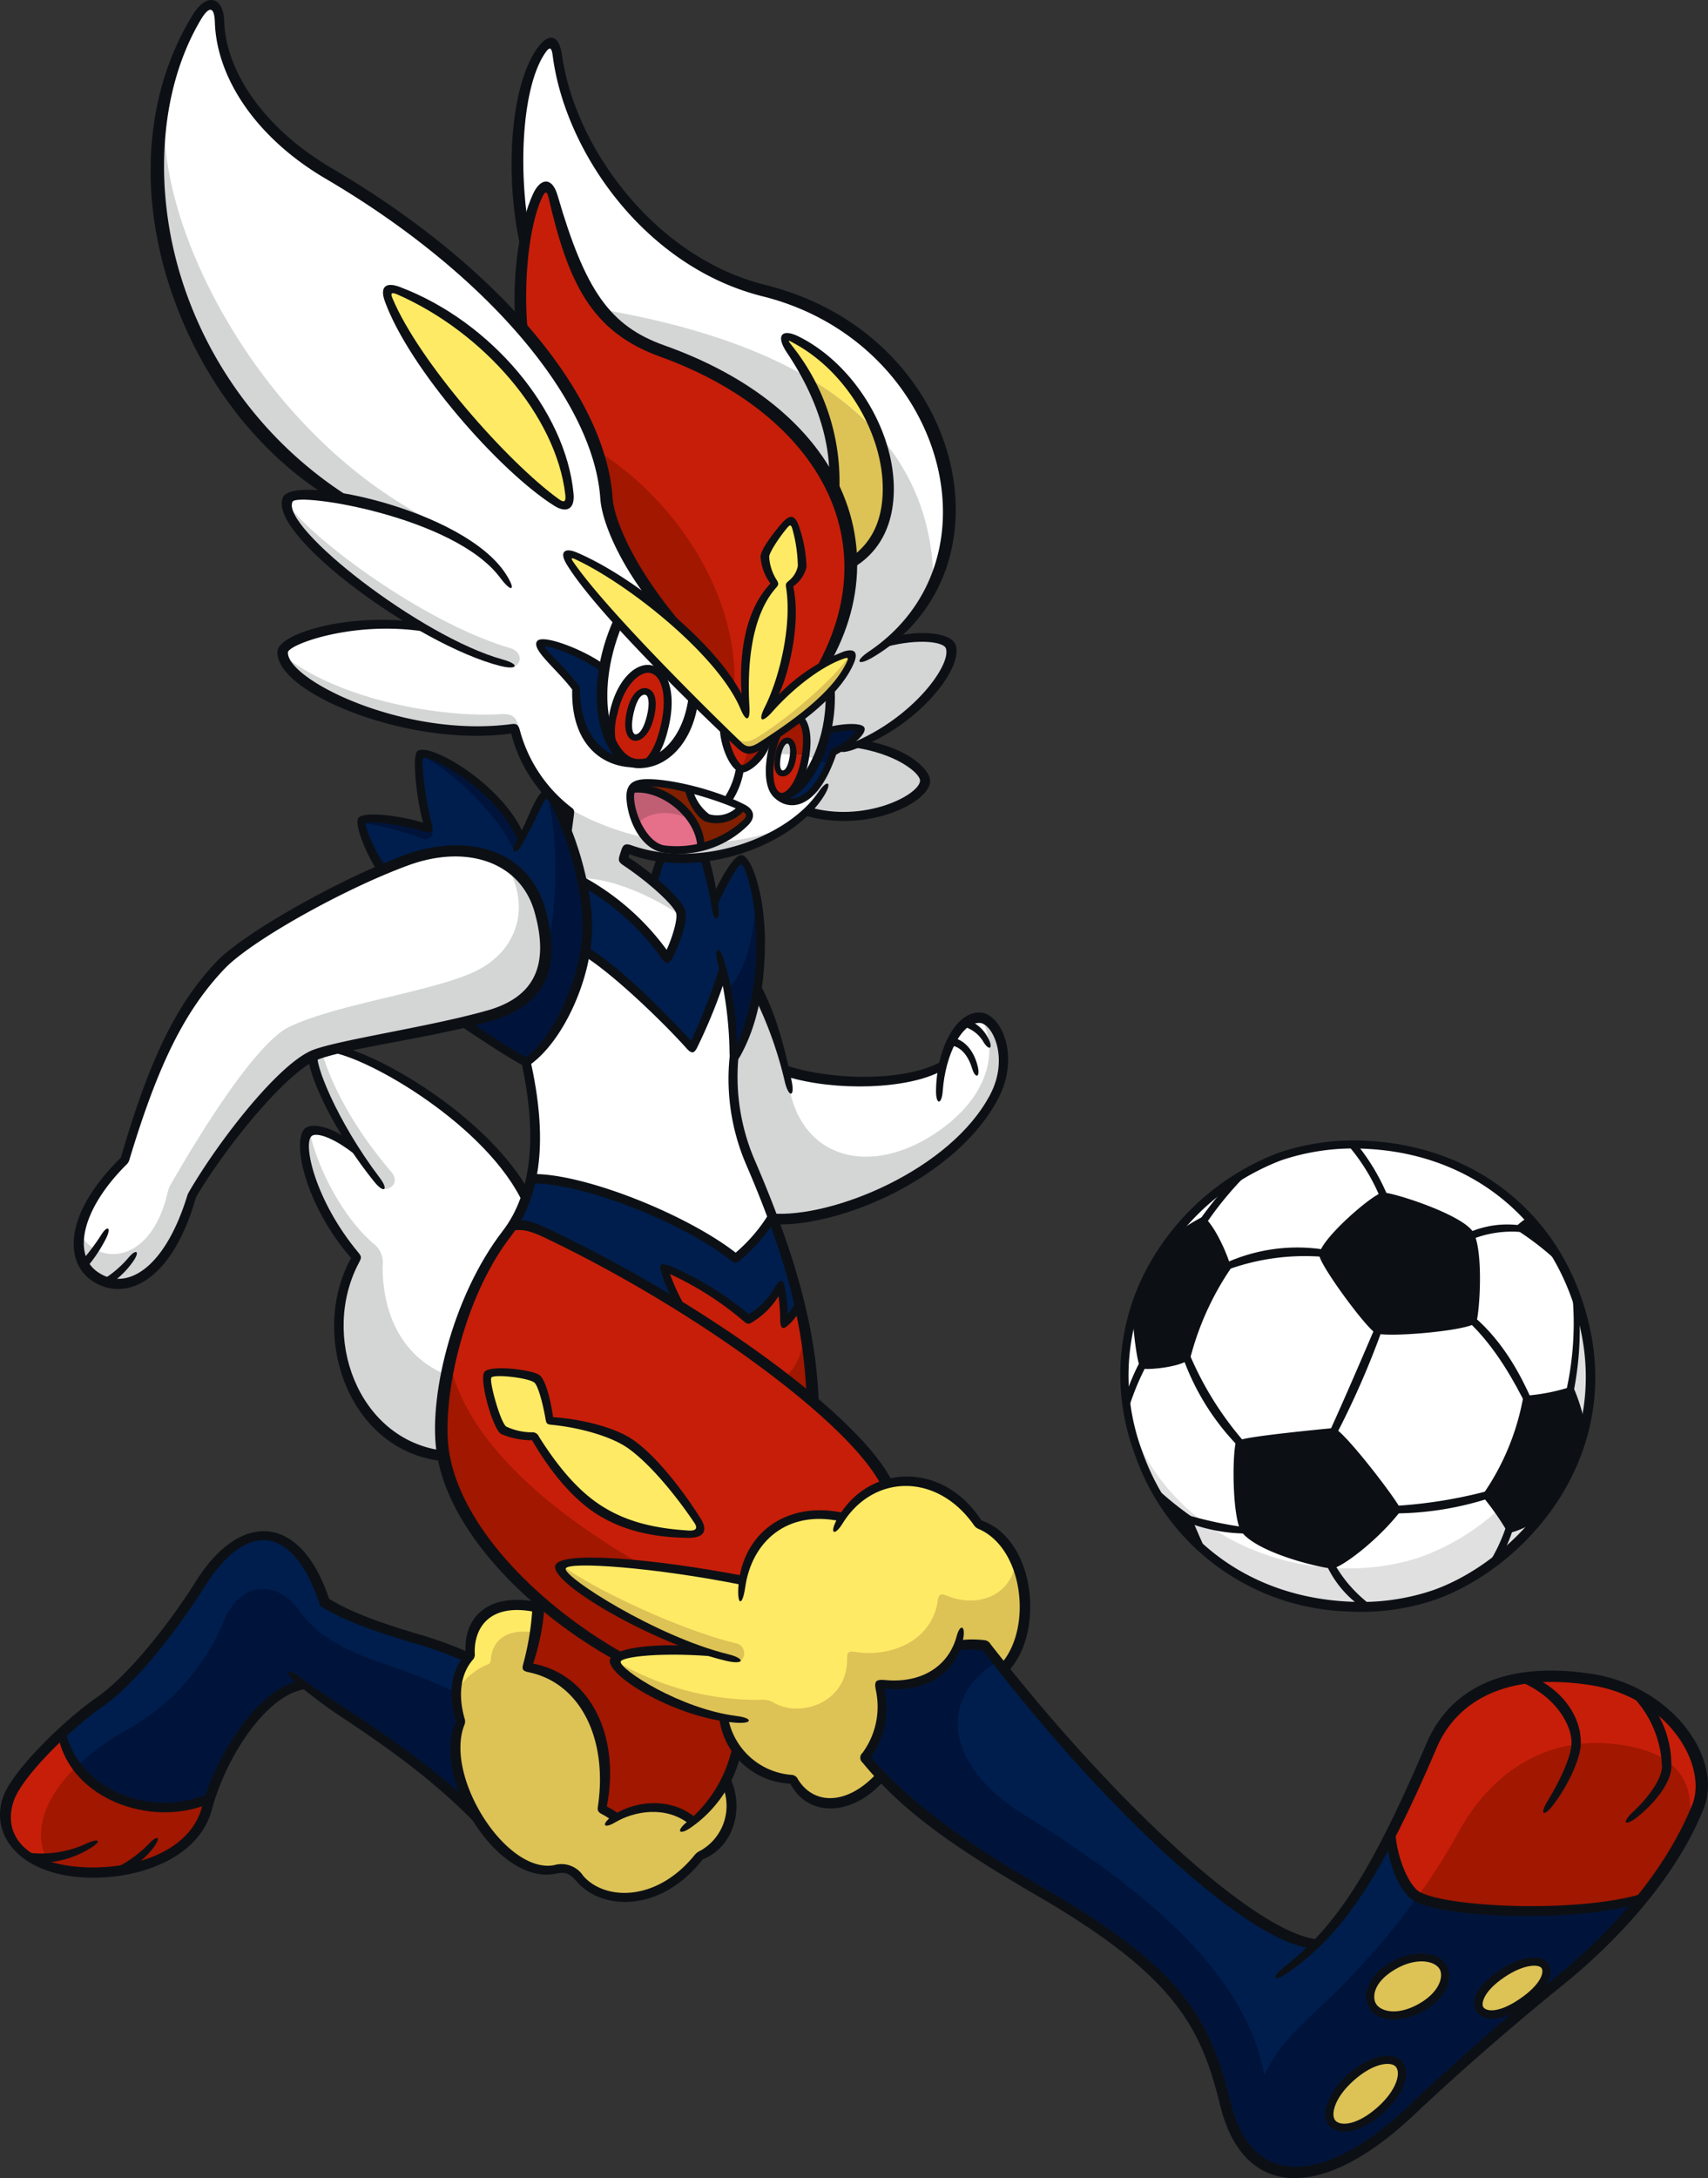 <?xml version="1.0" encoding="UTF-8"?>
<!-- Created with Inkscape (http://www.inkscape.org/) -->
<svg version="1.1" viewBox="0 0 109.94 140.16" xmlns="http://www.w3.org/2000/svg">
 <rect x="0" y="0" width="109.94" height="140.16" fill="#333333" stroke="none"/>
 <defs>
  <clipPath id="b">
   <rect width="226.21" height="288.39" fill="none"/>
  </clipPath>
 </defs>
 <g transform="translate(-2.35 -1.699)">
  <g transform="matrix(.486 0 0 .486 2.35 1.699)">
   <g clip-path="url(#b)">
    <path transform="translate(-9.216 -.286)" d="m122.98 98.772c7.536-3.2 13.1-10.22 12.169-12.884-0.44-1.259-4.205-1.688-8.358-0.558 16.053-12.968 7.33-40.731-16.374-46.568-14.562-3.587-25.656-18.273-27.378-31.131-0.261-1.951-1.071-2.174-2.215-0.492-3.453 5.078-4.266 15.77-2.079 24.8l-0.653 11.491a109.2 109.2 0 0 0-25.322-20.173c-9.036-5.301-14.242-13.134-14.458-20.117-0.068-2.205-1.308-3.352-3.014-0.553-11.883 19.463-2.707 50.5 19.339 63.771-3.925-0.689-6.9-0.705-7.28 0.027-1.51 2.888 8.2 11.334 17.842 16.934-8.767-1.462-18.408 1.657-18.518 3.306-0.3 4.545 16.8 12.182 30.7 10.09a19.884 19.884 0 0 0 7.382 11.074c-0.127 0.821-0.252 1.763-0.363 2.714a43.484 43.484 0 0 1 1.927 6.475 31.735 31.735 0 0 1 11.262 10.252c1.062-1.937 2.082-5.1 1.8-6.183-0.322-1.246-3.968-4.614-7.613-7.014 0.13-0.441 0.289-0.94 0.436-1.424 8.194 3.216 18.415 0.12 23.669-4.987 7.975 2.432 15.809-1.6 15.854-3.97 0.025-1.328-3.1-4.014-8.754-4.88" fill="#fff"/>
    <path transform="translate(-33.174,-30.495)" d="m132.01 124.97c-0.543-6.907 0.227-13.6 3.819-17.168a6.675 6.675 0 0 1-1.354-3.578c0-0.776 1.49-2.855 2.553-4.076 0.849-0.976 1.216-0.938 1.6 0.442a19.917 19.917 0 0 1 0.8 4.929 4.25 4.25 0 0 1-1.72 2.454c1.187 5.373-0.919 13.378-3.264 17.238 2.913-3.511 7.318-7.013 10.65-8.019 0.846-0.256 1.146-6e-3 0.773 0.883-1.68 4.008-6.69 7.783-11.934 11.135-1.291 0.825-1.981 0.773-2.856-0.06-5.441-5.179-18.514-18.159-22.475-24.185-0.724-1.1-0.411-1.41 0.822-0.883 7.5 3.2 20.3 13.6 22.585 20.889" fill="#ffea65"/>
    <path transform="translate(-30.4,-10.929)" d="m110.74 76.843c0.236 3.437 2.649 8.907 8.339 15.873 4.771 4.077 8.944 8.819 10.154 12.688-0.543-6.907 0.227-13.6 3.819-17.168a6.674 6.674 0 0 1-1.353-3.578c0-0.776 1.49-2.855 2.553-4.076 0.849-0.976 1.216-0.938 1.6 0.442a19.944 19.944 0 0 1 0.8 4.929 4.25 4.25 0 0 1-1.72 2.454c1.187 5.373-0.918 13.378-3.264 17.238a31.3 31.3 0 0 1 7.816-6.732c9.07-16.063 0.929-33.472-21.362-41.51a19.174 19.174 0 0 1-11.7-11.245c-1.537-4.3-2.014-7.086-2.691-9.3-0.506-1.659-1.37-1.534-2.044-0.071-1.625 3.532-2.9 10.447-2.415 17.289 4.842 5.224 10.828 13.452 11.468 22.767" fill="#c71e09"/>
    <path transform="translate(-45.954,-19.731)" d="m151.52 64.789c-1.622-0.832-2.218-0.473-0.861 1.354 3.876 5.216 6.31 12.5 5.8 18.536a23.612 23.612 0 0 1 2.217 9.6c9.593-5.949 4.145-23.692-7.154-29.492" fill="#ffea65"/>
    <path transform="translate(-22.679,-16.925)" d="m75.519 55.43c-1.422-0.567-1.818 0-1.354 1.2 3.322 8.552 15.425 22.219 22.24 26.824 1.138 0.769 1.828 0.239 1.692-1.107-1.138-11.259-11.627-22.547-22.578-26.917" fill="#ffea65"/>
    <path transform="translate(-35.245,-36.406)" d="m117.13 118.76c-4.244 9.437-1.618 18.677 2.641 18.751 3.315 0.058 6.606-3.137 7.312-8.379-3.206-3.2-6.83-6.931-9.952-10.373" fill="#fff"/>
    <path transform="translate(-31.651,-37.622)" d="m111.66 126.21c-2.879-2.184-7.922-3.948-8.345-3.371-0.546 0.745 2.473 3.041 4.636 5.928-0.11 7.448 4.389 10.148 8.226 9.963-3.3-0.058-5.618-5.625-4.518-12.521" fill="#001e4d"/>
    <path transform="translate(-35.804,-39.149)" d="m122.01 127.75c-1.72-0.379-4.05 1.756-4.929 5.753a10.612 10.612 0 0 0-0.135 4.219c1.051 1.931 2.481 2.828 4.491 2.426a9.495 9.495 0 0 0 2.458-5.091c0.867-3.941 0.071-6.876-1.885-7.306" fill="#c71e09"/>
    <path transform="translate(-36.808,-40.469)" d="m122.93 135.42c-0.476 1.9-1.4 2.867-2.114 2.682-0.754-0.2-0.95-1.622-0.531-3.4 0.447-1.9 1.358-2.862 2.123-2.661s1.009 1.44 0.523 3.383" fill="#fff"/>
    <path transform="translate(-45.028,-40.47)" d="m147.59 138.01c-1.451 4.785-0.394 7.849 0.848 7.915 2.564 0.137 6.865-6.38 6.563-13.906a42.981 42.981 0 0 1-7.411 5.991" fill="#fff"/>
    <path transform="translate(-45.491,-42.575)" d="m154.95 139.36c-1.184 5.068-4.114 8.773-6.052 8.67a0.915 0.915 0 0 1-0.5-0.205c1.983 2.117 5.315 0.79 7.474-5.643 2.33-1.2 3.72-2.7 3.6-3.045-0.134-0.38-2.069-0.347-4.519 0.223" fill="#001e4d"/>
    <path transform="translate(-45.065,-42.06)" d="m150.98 137.2c-0.959 0.734-1.968 1.454-3.007 2.157a12.026 12.026 0 0 0-0.732 2.494c-0.619 3.323 0.033 5.48 1.228 5.66 1.036 0.156 2.589-1.643 3.184-4.837 0.515-2.759 0.2-4.788-0.673-5.473" fill="#c71e09"/>
    <path transform="translate(-45.492,-43.347)" d="m150.48 143.78c-0.248 1.418-0.893 2.055-1.416 1.963-0.543-0.094-0.817-0.98-0.585-2.312 0.225-1.288 0.859-2.114 1.383-2.023s0.851 1.03 0.617 2.372" fill="#fff"/>
    <path transform="translate(-42.388,-42.755)" d="m143.15 141.47c-1.291 0.825-1.981 0.772-2.856-0.06-0.589-0.56-1.27-1.216-2.016-1.94 0.205 2.389 1.406 4.914 2.329 5.068 0.693 0.115 2.955-1.7 3.348-3.589q-0.4 0.261-0.8 0.52" fill="#c71e09"/>
    <path transform="translate(-4.618,-49.803)" d="m69.332 184.31c6.482-1.862 9.036-6.118 6.829-13.965-2.072-7.366-9.809-9.556-17.718-6.645-8.859 3.261-21.164 10.274-24.609 13.9-5.558 5.855-9.1 13.557-12.7 25.8-6.214 6.096-7.788 12.596-4.115 15.274 4.281 3.125 10-0.206 13.049-10.579 3.993-6.875 12.061-16.96 16.3-18.647 3.643-1.451 15.339-2.948 22.962-5.138" fill="#fff"/>
    <path transform="translate(-21.175,-44.123)" d="m93.638 149.3c-0.836-0.069-1.931 3.035-3.412 5.864-2.8-6.848-12.07-11.988-13.388-11.14-0.524 0.337 0.075 6.174 1.159 9.841-3.16-1.135-8.4-1.761-8.867-1.085-0.345 0.5 0.935 3.847 2.665 6.522 1.1-0.468 2.176-0.9 3.2-1.277 7.909-2.911 15.647-0.722 17.719 6.644 2.207 7.848-0.347 12.1-6.829 13.966-1.054 0.3-2.187 0.592-3.365 0.87 3.33 2.243 6.129 4.077 8.333 5.277 3.875-2.595 7.821-10.321 8.093-17.209 0.32-8.12-4.41-18.2-5.312-18.273" fill="#001e4d"/>
    <path transform="translate(-34.086,-50.143)" d="m132.24 163.95c-0.662-0.058-2.564 3.441-3.536 5.68a41.092 41.092 0 0 0-1.359-6.062 22.742 22.742 0 0 1-5.631 0.045c-0.373 1-0.766 2.216-1.089 3.268 1.958 1.664 3.433 3.249 3.633 4.021 0.282 1.088-0.739 4.245-1.8 6.183a31.733 31.733 0 0 0-11.264-10.252 22.748 22.748 0 0 1 0.413 9.295c4.5 2.816 10.27 8.539 14.143 12.8a65.622 65.622 0 0 0 4.1-10.373 49.474 49.474 0 0 1 1.376 11.942c2.23-3.851 3.527-8.7 3.6-15.319 0.072-6.6-1.7-11.151-2.584-11.228" fill="#001e4d"/>
    <path transform="translate(-29.99,-55.696)" d="m129.4 209.59a27.661 27.661 0 0 1-2.223-13.63c-0.018 0.032-0.035 0.064-0.053 0.1a49.512 49.512 0 0 0-1.376-11.943 65.628 65.628 0 0 1-4.1 10.373c-3.873-4.261-9.647-9.984-14.143-12.8-0.973 6.142-4.419 12.37-7.818 14.658 1.694 7.717 1.96 15.8-1.86 21.68 1.355-0.257 2.772 0.1 4.749 1.039 13.287 6.327 26.364 14.724 35.091 22.143-0.357-10.044-3.406-20.352-8.267-31.618" fill="#fff"/>
    <path transform="translate(-29.99,-68.996)" d="m132.29 230.07a20.834 20.834 0 0 1-4.886 5.551c-6.732-5.439-20.181-10.662-27.076-10.551a18.247 18.247 0 0 1-2.5 6.251c1.356-0.257 2.772 0.1 4.749 1.039a184.29 184.29 0 0 1 17.565 9.608 31.113 31.113 0 0 1-2.246-5.117c3.783 1.322 8.182 4.337 11.228 6.86a10.486 10.486 0 0 0 4.245-4.583 29.27 29.27 0 0 1 0.492 5.075 8.463 8.463 0 0 0 1.971-2.635 99.4 99.4 0 0 0-3.546-11.5" fill="#001e4d"/>
    <path transform="translate(-38.862,-74.205)" d="m144.71 246.78a8.447 8.447 0 0 1-1.971 2.635 29.274 29.274 0 0 0-0.492-5.075 10.482 10.482 0 0 1-4.243 4.583c-3.045-2.522-7.444-5.536-11.228-6.86a31.174 31.174 0 0 0 2.246 5.117 147.47 147.47 0 0 1 17.525 12.535 65.766 65.766 0 0 0-1.835-12.936" fill="#c71e09"/>
    <path transform="translate(-42.905,-57.95)" d="m172.74 192.71c-2.119-0.143-4.091 2.671-4.958 6.314-4.613 2.756-14.559 2.675-20.812 0.717a48.8 48.8 0 0 0-3.8-10.7 26.224 26.224 0 0 1-3.074 9.173 27.661 27.661 0 0 0 2.223 13.63q1.645 3.811 3 7.482c8.307 0.578 23.943-6.023 29.272-16.157 2.689-5.114 0.487-10.3-1.846-10.459" fill="#fff"/>
    <path transform="translate(-17.825,-61.323)" d="m76.571 253.97c-1.258-7.169 1.921-20.913 8.367-29.284a16.793 16.793 0 0 0 2.566-4.863c-5.777-11.522-25.832-22.176-28.1-19.315-0.812 1.026 1.529 6.973 5.683 13.273-3.205-2.573-5.4-3.256-6.36-2.568-1.723 1.23 0.37 9.782 6.337 16.611-5.714 9.924-0.6 24.956 11.526 26.255-7e-3 -0.036-0.016-0.072-0.022-0.108" fill="#fff"/>
    <path transform="translate(-50.638,-96.252)" d="m261.4 318.62c-12.295-1.908-18.518 2.632-21.1 8.674-5.732 13.4-9.964 21.015-15.3 26.321-8.184-0.266-27.393-18.254-43.842-39.459a9.893 9.893 0 0 0-3.711 6e-3c-1.439 3.966-5.824 5.8-10.425 5.011a10.965 10.965 0 0 1-1.845 9.783c5.229 6.214 11.935 11.2 23.255 17.78 18.379 10.688 21.8 17.141 24.547 28.238 3.145 12.722 14.039 10.679 24.486 0.8 5.66-5.352 13.017-11.845 19.687-17.226 7.321-5.906 14.766-14.089 18.4-23.071 2.306-5.706-3.445-15.2-14.15-16.857" fill="#001e4d"/>
    <path transform="translate(-32.818,-86.699)" d="m147.36 319.4a10.965 10.965 0 0 0 1.845-9.782c4.6 0.786 8.986-1.045 10.425-5.011a9.892 9.892 0 0 1 3.711-6e-3q1.183 1.523 2.383 3.02c4.893-5.056 3.252-16.969-3.29-19.136-5.146-7.787-14.069-7.022-18.053-0.907-6.743-1.5-12.046 2.035-13.18 8.358-12.671-2.413-23.738-3.207-24.137-1.76-0.445 1.612 10.014 8.149 19.206 11.163-6.26-0.444-11.788 0.042-11.947 1.264-0.207 1.581 7.414 6.219 14.347 7.5a9.6 9.6 0 0 0 9.153 8.186c2.4 4.512 7.71 4.086 11.708-0.475q-1.131-1.183-2.172-2.417" fill="#ffea65"/>
    <path transform="translate(-25.85,-71.724)" d="m119.31 290.36c-9.192-3.014-19.652-9.55-19.206-11.163 0.4-1.447 11.465-0.653 24.137 1.76 1.134-6.324 6.437-9.855 13.18-8.358a10.386 10.386 0 0 1 5.929-4.4c-4.011-8.376-24.21-23.255-44.907-33.111-1.977-0.942-3.394-1.3-4.749-1.039-0.23 0.354-0.467 0.7-0.727 1.039-6.446 8.372-9.624 22.115-8.367 29.284 1.8 10.246 12.347 20.53 23.294 26.7 1.531-0.8 6.216-1.08 11.417-0.711" fill="#c71e09"/>
    <path transform="translate(-28.519,-80.327)" d="m119.66 283.45c1.487 0.059 2.01-0.571 1.246-1.754-2.476-3.829-5.867-8.04-8.758-10.11-2.681-1.919-7.674-2.891-10.814-3.141-0.429-2.677-1.107-5.068-1.677-5.532-0.865-0.7-5.889-1.25-6.5-0.571-0.639 0.715 1.32 6.889 2.07 7.353a9.8 9.8 0 0 0 4.033 0.821c2.783 4.5 5.57 7.874 8.851 9.886a23.369 23.369 0 0 0 11.544 3.048" fill="#ffea65"/>
    <g fill="#c71e09">
     <path transform="translate(-81.425,-98.107)" d="m306.34 337.33c2.306-5.706-3.445-15.2-14.15-16.857-12.3-1.908-18.518 2.632-21.1 8.674-1.968 4.6-3.757 8.507-5.477 11.884 0.153 3.242 1.857 7.227 3.523 8.188 3.744 2.158 21.65 2.884 29.892 0.176a48.565 48.565 0 0 0 7.314-12.065"/>
     <path transform="translate(-40.31 -106.62)" d="m132.56 348.18c-0.143-0.141-0.293-0.264-0.441-0.39q-0.3 0.249-0.62 0.482z"/>
     <path transform="translate(-35.904 -106.39)" d="m118.5 347.81c-0.338-0.277-0.663-0.524-0.985-0.758-0.137 0.082-0.273 0.164-0.4 0.25z"/>
    </g>
    <path transform="translate(-26.662,-93.945)" d="m118.47 335.12c-3.185-2.7-7.594-2.056-10.187-0.506a10.509 10.509 0 0 0-1.892-1.134c1.784-9.9-2.523-17.718-9.905-18.764a35.213 35.213 0 0 0 1.518-7.911c-7.1-1.587-9.486 2.628-9.035 6.374-2.168 2.307-2.215 5.814-1.245 8.721-3.369 7.014 5.444 20.995 12.458 19.564a3.156 3.156 0 0 1 3.322 1.241c3 3.461 10.382 4.014 15.873-3.045 4.127-1.695 4.98-6.7 3.409-9.9a16.718 16.718 0 0 1-4.312 5.358" fill="#ffea65"/>
    <path transform="translate(-.345 -89.89)" d="m63.534 330.46c-2.523-4.136-3.777-9.2-2.137-12.619-0.933-2.8-0.919-6.149 1.018-8.454-4.679-2.336-13.463-3.8-19.059-7.326-3.706-11.286-10.882-11.367-16.472-2.445-3.075 4.907-8.692 12.377-13.243 15.549-4.568 3.184-10.982 9.552-12.135 12.874-1.5 4.315 1.27 9.666 10.889 9.782 6 0.073 13.7-2.308 15.365-8.49 2-7.449 7.627-15.752 12.842-16.383 5.63 4.355 14.794 9.241 22.932 17.512" fill="#001e4d"/>
    <path transform="translate(-.345 -101.44)" d="m8.534 330.9c-3.267 3.036-6.274 6.509-7.029 8.682-1.5 4.315 1.27 9.666 10.89 9.782 6 0.073 13.7-2.308 15.365-8.49q0.182-0.675 0.4-1.357c-7.8 3.367-17.951-0.512-19.628-8.617" fill="#c71e09"/>
    <g fill="#d4d5d5">
     <path transform="translate(-9.327,-7.514)" d="m31.121 24.511c0.125 16.032 14.66 42.858 37.943 53.19a78.237 78.237 0 0 0-14.321-4.115c-17.985-10.924-26.991-32.418-23.622-49.075"/>
     <path transform="translate(-17.024,-29.76)" d="m55.535 97.079c4.578 5.486 18.666 15.483 29.081 18.5 1.4 0.4 1.7 1.916 0.478 2.467-10.005-1.872-29.2-15.712-29.559-20.968"/>
     <path transform="translate(-16.805,-38.522)" d="m54.818 125.66c7.352 5.568 20.395 7.906 28.3 7.414 1.568-0.1 2.139 0.417 2.43 1.937-12.642 1.569-29.29-3.741-30.73-9.351"/>
     <path transform="translate(-35.229,-18.123)" d="m141.76 125.45c7.828 2.284 15.94-1.614 15.985-3.963 0.026-1.328-3.1-4.014-8.753-4.88 7.536-3.2 13.1-10.22 12.169-12.884-0.441-1.259-4.206-1.688-8.357-0.558a21.648 21.648 0 0 0 6.056-7.692c-0.1-22.181-19.826-32.193-43.783-36.35-1.056-0.183 3.577 3.919 7.88 5.471 22.289 8.039 30.431 25.448 21.361 41.511 1.752-1.146 3.388-1.55 3.623-1.247 0.343 0.444-0.8 2.922-2.738 4.809a27.287 27.287 0 0 1-0.511 5.236c1.451-0.447 4.4-0.766 4.519-0.223 0.121 0.525-1.447 2.06-3.6 3.046a23.57 23.57 0 0 1-3.849 7.724"/>
    </g>
    <path transform="translate(-47.286,-22.103)" d="m160 96.653c5.437-3.372 6.039-10.531 3.486-17.158a38.114 38.114 0 0 0-9.24-7.392 28.074 28.074 0 0 1 3.537 14.949 23.6 23.6 0 0 1 2.218 9.6" fill="#ddc256"/>
    <path transform="translate(-34.933,-26.35)" d="m113.96 85.957a25.458 25.458 0 0 1 1.319 6.308c0.236 3.437 2.649 8.907 8.339 15.873a44.216 44.216 0 0 1 8.539 9.348c0.666-11.332-6.744-24.28-18.2-31.529" fill="#a11700"/>
    <path transform="translate(-45.1,-40.47)" d="m147.66 138.01a17.15 17.15 0 0 0-0.539 2.34 16.616 16.616 0 0 1 6.163 0.64 19.8 19.8 0 0 0 1.787-8.97 42.982 42.982 0 0 1-7.411 5.991" fill="#d4d5d5"/>
    <path transform="translate(-45.165,-42.06)" d="m151.08 137.2c-0.959 0.734-1.968 1.454-3.007 2.157a12.025 12.025 0 0 0-0.732 2.494c0 0.026-8e-3 0.05-0.012 0.075 0.286-0.023 0.582-0.031 0.879-0.037 0.259-1.137 0.839-1.854 1.327-1.768 0.454 0.079 0.757 0.792 0.68 1.849 0.546 0.053 1.089 0.121 1.613 0.224 0.39-2.509 0.073-4.348-0.747-4.993" fill="#a11700"/>
    <path transform="translate(-45.553,-43.347)" d="m149.92 141.41c-0.488-0.085-1.067 0.631-1.327 1.768a17.168 17.168 0 0 1 2.008 0.08c0.076-1.057-0.226-1.77-0.68-1.849" fill="#d4d5d5"/>
    <path transform="translate(-47.823,-42.575)" d="m161.8 139.14c-0.134-0.38-2.069-0.347-4.519 0.223a19.514 19.514 0 0 1-1.281 3.733 8.453 8.453 0 0 1 1.594 0.674c0.209-0.493 0.413-1.012 0.606-1.585 2.33-1.2 3.72-2.7 3.6-3.046" fill="#00143b"/>
    <path transform="translate(-43.338,-43.409)" d="m142.48 142.71a8.494 8.494 0 0 1-1.113 2.422c0.743 0.35 3.116-1.539 3.53-3.53a4.265 4.265 0 0 1-2.417 1.108" fill="#a11700"/>
    <path transform="translate(-33.234,-47.391)" d="m123.45 168.63a1.879 1.879 0 0 0-0.046-0.481c-0.323-1.246-3.969-4.615-7.613-7.014 0.13-0.441 0.288-0.94 0.435-1.424 6.79 2.664 14.962 0.99 20.556-2.566a34.021 34.021 0 0 1-27.889-2.557c-0.16 0.945-0.393 2.277-0.48 3.016a43.807 43.807 0 0 1 1.831 6.064c3.646 0.024 8.5 1.865 13.207 4.961" fill="#d4d5d5"/>
    <g fill="#00143b">
     <path transform="translate(-42.582,-52.431)" d="m142.76 171.03a31.964 31.964 0 0 1 0.552 6.434c-0.072 6.62-1.369 11.468-3.6 15.319a53.836 53.836 0 0 0-0.813-9.359c3.641-3.24 3.86-12.395 3.86-12.395"/>
     <path transform="translate(-27.121,-46.508)" d="m99.659 151.71a50.93 50.93 0 0 1-0.288 21.574c-0.439 3.994-3.041 6.441-7.536 7.732-1.054 0.3-2.187 0.592-3.365 0.87 3.331 2.243 6.129 4.077 8.334 5.278 3.875-2.6 7.82-10.322 8.092-17.209 0.313-7.922-4.18-17.7-5.237-18.245"/>
     <path transform="translate(-24.593,-44.184)" d="m80.225 144.2c3.553 1.476 10.1 7.406 12.458 12.6 0.254-0.438 0.632-1.026 0.961-1.576-2.668-6.43-11.366-11.782-13.42-11.021"/>
     <path transform="translate(-21.136,-47.946)" d="m68.946 156.83a43.028 43.028 0 0 1 7.9 2.08c0.956 0.377 1.791 0 1.574-1.272-4.118-1.338-8.294-1.546-9.47-0.808"/>
    </g>
    <path transform="translate(-4.622,-50.556)" d="m71.591 164.92c3.524 5.706 1.569 11.895-4.624 14.521-6.091 2.584-17.995 4.153-24.086 7.106-3.849 1.867-10.316 11.551-15.587 20.733a4.306 4.306 0 0 0-0.515 1.335c-2.284 9.547-9.394 9.52-11.562 5.21-0.435 2.391 0.141 4.4 1.806 5.61 4.281 3.125 10-0.206 13.049-10.579 3.993-6.875 12.061-16.96 16.3-18.647 3.643-1.451 15.339-2.948 22.962-5.138 6.482-1.862 9.036-6.118 6.829-13.965a10.266 10.266 0 0 0-4.574-6.186" fill="#d4d5d5"/>
    <path transform="translate(-42.905,-57.95)" d="m174.58 203.17c2.624-4.99 0.592-10.035-1.676-10.425 2.376 4.736 0.642 10.5-5.6 14.9-8.619 6.065-17.784 4.037-19.785-5.24a19.727 19.727 0 0 0-0.552-2.66 48.859 48.859 0 0 0-3.8-10.7 26.229 26.229 0 0 1-3.074 9.174 27.663 27.663 0 0 0 2.224 13.63q1.645 3.811 3 7.482c8.308 0.578 23.943-6.023 29.272-16.157" fill="#d4d5d5"/>
    <path transform="translate(-45.848,-77.605)" d="m153.53 263.11a45.76 45.76 0 0 0-1.259-9.961c0.173 3.517-1.037 5.65-2.709 7.034 1.9 1.441 2.594 2.018 3.968 2.927" fill="#a11700"/>
    <path transform="translate(-17.825,-66.238)" d="m67.139 230.77c-4.179-3.707-7.347-10.165-8.309-14.7-0.034 0.019-0.07 0.036-0.1 0.058-1.723 1.231 0.369 9.782 6.337 16.611-5.714 9.925-0.6 24.956 11.527 26.256-7e-3 -0.037-0.016-0.073-0.022-0.109a31.077 31.077 0 0 1 0.472-10.589c-5.634-2.2-8.584-7.7-8.538-14.426a3.243 3.243 0 0 0-1.365-3.1" fill="#d4d5d5"/>
    <path transform="translate(-18.28,-61.606)" d="m60.923 200.96c1.638 5.583 5.376 11.4 9.159 15.781 1.126 1.3 0.086 2.42-1.052 2.3-4-4.4-9.095-13.646-9.4-17.608z" fill="#d4d5d5"/>
    <path transform="translate(-25.851,-79.737)" d="m110.93 286.95c-13.293-7.646-23.45-16.96-25.51-26.846a33.261 33.261 0 0 0-0.822 12.28c1.8 10.246 12.347 20.531 23.294 26.7 1.531-0.8 6.216-1.08 11.417-0.711-9.193-3.014-19.652-9.55-19.207-11.162 0.247-0.895 4.572-0.932 10.83-0.261" fill="#a11700"/>
    <path transform="translate(-30.865,-93.647)" d="m112.37 313.55c0.027-0.207 0.218-0.39 0.53-0.554a64.74 64.74 0 0 1-10.648-7.514 34.891 34.891 0 0 1-1.572 8.93c7.383 1.046 11.689 8.859 9.905 18.764a10.487 10.487 0 0 1 1.892 1.134c2.593-1.55 7-2.2 10.187 0.506a16.944 16.944 0 0 0 5.8-9.519 9.5 9.5 0 0 1-1.747-4.245c-6.933-1.284-14.554-5.921-14.348-7.5" fill="#a11700"/>
    <path transform="translate(-26.693,-95.502)" d="m119.4 341.21c4.127-1.695 4.98-6.7 3.409-9.9a16.711 16.711 0 0 1-4.312 5.358c-3.185-2.7-7.593-2.055-10.187-0.506a10.437 10.437 0 0 0-1.892-1.134c1.784-9.905-2.522-17.718-9.905-18.765a36.132 36.132 0 0 0 1.087-4.557c-2.912-0.621-5.591 0.387-5.883 3.385-0.035 0.357-0.066 0.644-0.349 0.758-2.417 0.972-4.493 3.123-4.224 4.892a22.535 22.535 0 0 1 0.461 3.113c-2.071 6.882 2.114 14.413 8.575 18.494a6.252 6.252 0 0 0 4.021 0.664 3.154 3.154 0 0 1 3.322 1.246c3 3.46 10.382 4.014 15.873-3.046" fill="#ddc256"/>
    <path transform="translate(-4.499,-93.003)" d="m65.552 320.95a11.37 11.37 0 0 1-0.6-3.82 79.866 79.866 0 0 0-8.968-3.609c-6.491-2.186-9.721-4.245-11.874-7.321-2.718-3.884-7.621-4.028-9.922 1.29a29.322 29.322 0 0 1-12.43 14.3 32.747 32.747 0 0 0-7.084 5.068c3.724 4.989 11.426 6.909 17.641 4.227 2.278-7.067 7.541-14.432 12.44-15.026 5.63 4.355 14.794 9.241 22.932 17.512-2.524-4.136-3.777-9.2-2.137-12.619" fill="#00143b"/>
    <path transform="translate(-2.404,-103.38)" d="m12.58 337.23c-4.808 4.642-6.035 9.671-3.321 13.359a18.959 18.959 0 0 0 5.2 0.716c6 0.072 13.7-2.308 15.365-8.49q0.181-0.675 0.4-1.358c-6.215 2.683-13.917 0.762-17.641-4.227" fill="#a11700"/>
    <path transform="translate(-36.01,-91.404)" d="m170.56 298.17c-0.673 4.661-5.236 6.154-9.205 4.491-0.784-0.329-1.047-0.063-1.148 0.666-0.735 5.307-6.135 7.568-11.015 6.794-0.824-0.131-0.992 0.11-0.983 0.858 0.076 5.839-6.083 7.882-9.613 5.931a2.839 2.839 0 0 0-1.9-0.432 37.156 37.156 0 0 1-19.168-5.166c-0.727 1.139 6.417 6.034 14.348 7.5a9.6 9.6 0 0 0 9.149 8.191c2.4 4.512 7.71 4.086 11.708-0.475-0.754-0.788-1.478-1.591-2.172-2.417a10.966 10.966 0 0 0 1.845-9.782c4.6 0.785 8.986-1.046 10.425-5.012a9.893 9.893 0 0 1 3.711-6e-3q1.182 1.523 2.383 3.02c3.22-3.327 3.609-9.624 1.635-14.158" fill="#ddc256"/>
    <path transform="translate(-32.882,-91.625)" d="m107.28 298.89c4.614 3.384 15.934 8.582 23.009 10.305a1.343 1.343 0 0 1 0.594 2.424c-7.2-0.954-24.341-10.053-23.6-12.729" fill="#ddc256"/>
    <path transform="translate(-50.638,-96.252)" d="m238.39 347.38a102.76 102.76 0 0 1-12.911 14.608c-3.756 3.506-5.814 5.629-7.382 9.044-2.123-11.443-11.812-22.148-31.561-34.329-11.775-7.263-10.958-16.3-3.732-20.467q-0.822-1.037-1.635-2.085a9.893 9.893 0 0 0-3.711 6e-3c-1.439 3.966-5.824 5.8-10.425 5.011a10.966 10.966 0 0 1-1.846 9.783c5.23 6.214 11.936 11.2 23.255 17.78 18.38 10.688 21.8 17.141 24.547 28.238 3.145 12.722 14.039 10.679 24.486 0.8 5.66-5.352 13.016-11.845 19.687-17.226a74.149 74.149 0 0 0 11.1-11.023l-0.017 0.018c-8.217 2.7-26.039 1.985-29.855-0.158" fill="#00143b"/>
    <path transform="translate(-82.999 -102.02)" d="m296.2 332.88c-8.887-0.764-15.933 4.19-20.033 11.736a79.338 79.338 0 0 1-5.416 8.536c3.815 2.143 21.638 2.858 29.855 0.157 0-6e-3 0.012-0.012 0.017-0.017a52.319 52.319 0 0 0 5.761-8.713c1.732-6.645-1.414-10.944-10.184-11.7" fill="#a11700"/>
    <g fill="#ddc256">
     <path transform="translate(-80.231 -114.55)" d="m271.4 375.09c0.752 1.413-0.185 3.786-3.215 5.4-2.856 1.52-5.439 0.982-6.183-0.415-0.728-1.367-0.159-3.555 2.738-5.26 2.98-1.754 5.8-1.333 6.66 0.277"/>
     <path transform="translate(-77.831 -120.57)" d="m263.12 393.86c1.073 1.206-0.033 3.941-2.469 6.109s-5.281 2.949-6.355 1.743 0.033-3.941 2.469-6.109 5.282-2.949 6.355-1.743"/>
     <path transform="translate(-86.556 -114.82)" d="m291.17 375.12c0.63 0.938-0.257 2.978-3.091 4.891-2.9 1.954-4.861 1.817-5.506 0.861-0.621-0.919-0.046-2.738 2.983-4.768 2.541-1.7 4.925-2.01 5.614-0.984"/>
     <path transform="translate(-43.056,-38.279)" d="m143.81 136.99c5.245-3.353 10.254-7.127 11.934-11.135 0.217-0.517 0.183-0.88-0.029-0.991-2.168 3.419-8.818 8.925-12.5 11.119-1.157 0.689-1.985 0.632-2.768-0.126 0.615 1.445 1.427 2.37 3.363 1.133"/>
    </g>
    <g fill="#0c1015">
     <path transform="translate(-36.607,-40.274)" d="m120.5 138.33c-1.026-0.27-1.345-1.887-0.861-3.943 0.582-2.477 1.818-3.194 2.675-2.967 1.006 0.264 1.476 1.551 0.883 3.919-0.617 2.47-1.907 3.2-2.7 2.992m1.775-3.228c0.45-1.8 0.2-2.734-0.185-2.834-0.465-0.123-1.095 0.432-1.546 2.344-0.426 1.815-0.187 2.786 0.179 2.881 0.326 0.085 1.033-0.317 1.552-2.391"/>
     <path transform="translate(-35.583,-38.92)" d="m120.26 140.02c1.092-0.569 2.156-1.954 2.9-5.318 0.769-3.494 0.142-6.324-1.47-6.679-1.277-0.285-3.473 1.553-4.309 5.352a7.963 7.963 0 0 0 0.177 5.214l-1.456-2.28a11.025 11.025 0 0 1 0.253-3.17c0.926-4.207 3.452-6.588 5.548-6.127 2.234 0.492 3.218 3.706 2.29 7.921-0.586 2.665-1.329 4.01-2.168 4.846z"/>
     <path transform="translate(-34.933,-36.18)" d="m127.34 129.47c-0.782 4.979-3.96 8.493-7.9 8.418-5.013-0.087-7.713-9.946-3.136-19.867l0.99 1.019c-3.837 9.363-1.311 17.584 2.166 17.643 2.811 0.048 6.041-2.79 6.7-8.409z"/>
     <path transform="translate(-45.339,-43.173)" d="m148.84 145.96c-0.789-0.137-1.138-1.071-0.841-2.771 0.266-1.53 0.946-2.482 1.775-2.339s1.242 1.312 0.977 2.833c-0.333 1.909-1.3 2.382-1.91 2.277m1.054-2.428c0.212-1.219 0-1.87-0.256-1.908s-0.69 0.549-0.891 1.7c-0.209 1.194-0.053 1.809 0.227 1.857s0.7-0.409 0.92-1.653"/>
     <path transform="translate(-44.836,-41.925)" d="m148.56 138.73a10.134 10.134 0 0 0-1.049 3.078c-0.614 3.295 0.035 4.979 0.8 5.094 0.605 0.085 2.016-1.191 2.624-4.453 0.561-3.009 0.132-4.616-0.525-5.036l0.755-0.648c0.96 0.874 1.3 2.98 0.761 5.87-0.727 3.9-2.545 5.41-3.757 5.224-1.491-0.224-2.357-2.531-1.665-6.243a13.063 13.063 0 0 1 0.506-1.935z"/>
     <path transform="translate(-45.803,-40.175)" d="m156.33 131.05c0.573 8.027-3.826 15.178-6.919 14.981l1.121-1.487c2.173-1.669 4.68-6.468 4.627-12.23z"/>
     <path transform="translate(-31.39,-37.417)" d="m111.33 126.58c-2.662-2.116-7.538-3.838-7.741-3.546s2.311 2.318 4.389 5.075a0.906 0.906 0 0 1 0.214 0.695c0.116 6.607 3.784 8.708 6.113 9.095l1.669 1.115c-4.66 0.246-8.975-2.915-8.8-10.295-2.039-2.732-5.546-5.378-4.623-6.439 0.809-0.931 6.337 1.23 8.959 3.2z"/>
     <path transform="translate(-45.225,-42.379)" d="m154.76 138.69c2.243-0.578 4.712-0.645 4.962 0.061 0.288 0.82-1.63 2.421-3.753 3.546-2.69 7.844-6.664 7.516-8.441 5.417l1.422 0.06c1.63 0.971 4.233-0.223 6.139-5.686a0.889 0.889 0 0 1 0.553-0.648 7.832 7.832 0 0 0 2.9-2.254c-0.049-0.213-1.595-0.121-4 0.448z"/>
     <path transform="translate(-42.141,-42.515)" d="m144.26 140.35c-0.184 2.266-2.81 4.641-3.982 4.437-1.372-0.229-2.79-3.394-2.811-6.1l1.114 0.987c0.268 2.285 1.469 4.1 1.849 4.136 0.493 0.042 2.145-1.389 2.679-2.81z"/>
     <path transform="translate(-30.125,-10.626)" d="m98.357 52.952c-0.4-6.264 0.607-12.831 2.368-16.654 0.99-2.152 2.53-2.273 3.244 0.186 3.657 12.6 6.916 17.3 14.141 19.872 9.364 3.328 16.17 8.244 20.39 13.944 6.2 8.372 6.819 18.446 1.789 27.7l-2.189 1.287c5.781-10.14 4.788-20-1.054-27.931-4.218-5.723-10.964-10.436-19.515-13.515-9.113-3.28-12.15-9.8-14.746-21.022-0.216-0.937-0.454-0.947-0.9 0.029-1.708 3.71-2.461 11.021-1.881 17.537z"/>
     <path transform="translate(-8.819)" d="m52.385 65.841c-9.348-5.79-17.215-15.78-21.185-28.174-4.2-13.126-2.847-26 3.139-35.691 1.93-3.123 4.082-2.329 4.181 0.872 0.2 6.405 5.016 14.013 14.248 19.43 21.857 12.822 36.232 29.767 37.176 43.587 0.2 2.956 2.846 9.339 9.208 16.8l-3.645-2.22c-4.742-5.911-6.977-11.437-7.183-14.445-0.885-12.918-14.808-29.684-36.371-42.337-9.241-5.423-14.453-13.363-14.679-20.747-0.062-1.98-0.717-2.223-1.863-0.3-5.586 9.384-6.289 22.616-2.472 34.546a53.065 53.065 0 0 0 23.033 29.2z"/>
     <path transform="translate(-16.493,-28.671)" d="m82.8 116.86c-11.1-2.794-31.235-17.668-28.8-22.406 1.562-3.032 23.905 1.609 29.476 10.2 1.428 2.2 0.818 2.6-0.753 0.494-6.058-8.114-26.862-11.321-27.484-10.051-1.624 3.329 16.963 17.886 27.8 20.883 2.39 0.661 2 1.438-0.234 0.876"/>
     <path transform="translate(-16.244,-36.278)" d="m90.844 145.48c0.076-0.537 0.1-0.883 0.183-1.433a19.188 19.188 0 0 1-7.078-10.652c-13.451 1.9-31.254-5.353-30.958-10.845 0.131-2.433 9.376-5.108 18.287-3.913l2.042 1.415c-9.778-1.836-18.91 1.553-18.942 2.609-0.114 3.638 15.453 11.376 29.636 9.488 0.609-0.081 0.875 0.062 1.076 0.8a19.165 19.165 0 0 0 6.774 10.2c0.406 0.29 0.469 0.423 0.394 1.006-0.139 1.089-0.3 2.188-0.435 3.362z"/>
     <path transform="translate(-34.004,-45.865)" d="m110.92 161.77a33.645 33.645 0 0 1 11.375 9.852c0.843-1.812 1.474-4.15 1.26-4.849-0.3-0.979-3.308-3.857-6.94-6.3-0.668-0.45-0.763-0.656-0.529-1.408 0.063-0.2 0.135-0.429 0.2-0.621 0.237-0.753 0.553-0.94 1.332-0.664 9.126 3.234 20.609-0.944 24.811-7.069 1.179-1.717 1.831-1.3 0.743 0.476-4.154 6.777-16.716 11.2-25.8 7.785-0.037 0.121-0.1 0.307-0.123 0.414 3.336 2.168 7.156 5.59 7.516 7.068 0.316 1.3-0.487 3.788-1.584 6.041-0.569 1.168-0.991 1.135-1.7 0.064a32.641 32.641 0 0 0-10.242-9.243z"/>
     <path transform="translate(-29.951,-2.208)" d="m98.784 34.477c-1.96-9.147-1.279-20.662 2.248-25.771 1.485-2.151 2.934-2.1 3.355 0.825 1.8 12.481 12.481 26.825 26.914 30.4 26.47 6.564 33.613 37.834 14.236 49.312-1.967 1.166-2.5 0.578-0.487-0.782 18.1-12.255 9.767-41.076-14.071-47.011-15.643-3.894-26.178-19.165-27.82-31.822-0.157-1.208-0.4-1.337-1.118-0.23-2.8 4.3-3.487 14.4-2.057 23.043a1.838 1.838 0 0 1-1.2 2.032"/>
     <path transform="translate(-49.2,-37.053)" d="m167.5 121.4c3.549-0.971 7.7-0.595 8.271 1.043 1.091 3.116-5.1 10.917-13.553 13.872-2.11 0.737-2.383 0.021-0.3-0.833 8.268-3.391 13.307-10.443 12.559-12.58-0.35-1-4.4-1.339-8.767 0.052z"/>
     <path transform="translate(-46.945,-43.358)" d="m161.52 141.44c5.193 0.79 8.608 3.627 8.621 5.328 0.023 2.867-8.634 7.142-17 4.442l0.911-1c7.385 2.168 14.718-1.612 14.748-3.5 0.015-0.947-3.145-3.673-9.156-4.441z"/>
     <path transform="translate(-45.733,-19.493)" d="m158.41 93.3c2.566-1.8 4.254-4.633 4.239-9.155-0.025-7.3-4.808-15.362-11.578-19.105-1.105-0.611-1.13-0.664-0.214 0.519a28.808 28.808 0 0 1 5.971 20.037l-1.267-2.341c0.2-5.613-1.9-11.542-5.587-17.044-1.559-2.324-0.692-3.265 1.546-2.157 7.083 3.507 12.567 12.122 12.594 20.111 0.017 5-2.021 8.651-5.682 10.674z"/>
     <path transform="translate(-22.425,-16.678)" d="m75.449 54.7c12.1 4.6 21.923 16.389 22.939 27.347 0.194 2.089-0.975 2.593-2.546 1.605-7.271-4.576-19.205-18.165-22.442-27.065-0.675-1.857 0.017-2.663 2.048-1.892m-0.375 0.981c-0.815-0.359-0.951-0.18-0.663 0.508 3.528 8.423 15.216 21.66 22.011 26.571 0.712 0.515 0.989 0.389 0.871-0.61-1.218-10.345-10.728-21.41-22.218-26.469"/>
     <path transform="translate(-26.768,-46.223)" d="m88.823 181.38c3.005 2.021 5.5 3.659 7.606 4.824 4.127-3.166 7.24-11.02 7.459-16.57 0.31-7.855-4.16-17.611-4.72-17.636-0.39-0.017-1.494 2.987-3.3 6.108-0.825 1.424-1.591 0.988-0.768-0.436 1.74-3.011 2.732-7.022 4.19-6.887 1.574 0.147 6.2 11.156 5.892 18.9-0.257 6.5-3.853 14.374-8.18 17.494-0.429 0.309-0.672 0.291-1.265-0.039-2.222-1.235-5.29-3.265-8.414-5.371z"/>
     <path transform="translate(-20.927,-43.88)" d="m70.976 159.32c-1.822-2.819-3.108-6.4-2.6-7.132 0.662-0.951 5.665-0.3 8.585 0.615-0.823-2.912-1.553-8.97-0.711-9.52 1.69-1.1 11.263 4.484 14.054 11.093l-0.652 1.1c-2.782-7.021-12.02-11.759-12.674-11.2-0.277 0.237 0.161 4.964 1.094 8.5 0.363 1.379 0.083 1.528-1.26 1.13-3.334-0.99-7.154-1.371-7.421-1.013-0.225 0.3 1.073 3.564 2.732 5.932z"/>
     <path transform="translate(-38.059,-50.132)" d="m124.15 166.49c0.331-1.123 0.669-2.161 0.953-2.961l1.13 0.116c-0.331 0.873-0.753 2.184-1.184 3.614z"/>
     <path transform="translate(-40.963,-50.1)" d="m134.77 163.43a36.77 36.77 0 0 1 1.374 6.941c0.174 1.734-0.621 1.815-0.886 0.111a47.345 47.345 0 0 0-1.631-6.932z"/>
     <path transform="translate(-41.749,-50.049)" d="m136.19 168.62c0.827-1.909 2.75-5.446 3.764-5.358 1.388 0.121 3.174 5.541 3.106 11.832-0.064 5.884-1.027 10.7-3.222 14.695-0.721 1.312-1.409 1.47-1.467-0.356a50.641 50.641 0 0 0-1.581-11.948c-0.519-2.078 0.269-2.291 0.87-0.236a40.111 40.111 0 0 1 1.69 11.155 33.146 33.146 0 0 0 2.545-13.323c0.069-6.4-1.576-10.589-1.978-10.585-0.431 0-2.308 3.372-3.328 5.828z"/>
     <path transform="translate(-34.219,-55.4)" d="m130.28 184.93a71.711 71.711 0 0 1-3.689 9.089c-0.429 0.908-0.776 0.934-1.445 0.186-2.944-3.294-9.5-9.662-13.515-12.194l0.2-1.3c4.688 2.71 11.413 9.769 13.92 12.488a78.948 78.948 0 0 0 3.953-10.355z"/>
     <path transform="translate(-4.313,-49.475)" d="m69.228 184.7c-7.543 2.154-19.19 3.6-22.923 5.111-3.92 1.583-11.762 11-16.031 18.171-3.26 11.568-9.694 14.053-13.967 10.934-3.306-2.413-3.688-8.57 4.012-16.166 3.8-13.043 7.311-20.3 12.673-25.952 3.532-3.722 16.182-10.9 24.913-14.115 8.222-3.026 16.412-0.775 18.645 7.16 2.354 8.369-0.4 12.881-7.321 14.858m-0.388-1.428c6.414-1.824 8.209-6.152 6.269-13.047-1.837-6.532-8.877-9.065-16.78-6.154-8.647 3.182-20.82 10.028-24.29 13.688-5.232 5.512-8.75 12.552-12.562 25.178a1.454 1.454 0 0 1-0.455 0.773c-6.043 6.05-6.972 11.854-3.888 14.1 3.692 2.7 8.863-0.023 11.945-9.906a2.5 2.5 0 0 1 0.267-0.623c3.973-6.844 12.018-17.162 16.493-18.819 3.666-1.358 15.493-3.059 23-5.194"/>
     <path transform="translate(-4.784,-71.911)" d="m15.607 238.85a27.893 27.893 0 0 0 2.58-3.433c0.821-1.321 1.349-1 0.68 0.393a19.343 19.343 0 0 1-2.668 4z"/>
     <path transform="translate(-5.954,-73.285)" d="m19.421 242.81a14.216 14.216 0 0 0 3.561-3.016c1.031-1.211 1.533-0.838 0.628 0.474a11.749 11.749 0 0 1-2.954 2.951z"/>
     <path transform="translate(-44.212,-57.422)" d="m144.65 187.32c2.209 3.949 3.409 8.379 4.419 13.276 0.426 2.066-0.353 2.209-0.878 0.2a52.168 52.168 0 0 0-3.972-11.232z"/>
     <path transform="translate(-45.908,-62.054)" d="m170.64 203.83c-4.53 2.473-14.064 2.738-20.53 0.775l-0.361-1.578c6.44 2.215 16.568 2.238 21.127-0.6z"/>
     <path transform="translate(-45.147,-59.263)" d="m147.27 219.93c8.022 0.677 23.76-5.731 29.016-15.726 2.543-4.837 0.316-9.384-1.345-9.5-2.416-0.146-4.585 4.216-4.932 8.985-0.139 1.924-0.92 1.893-0.891-0.036 0.087-5.8 2.789-10.533 5.895-10.325 2.78 0.188 5.285 5.8 2.324 11.428-5.457 10.378-20.662 16.92-29.507 16.624z"/>
     <path transform="translate(-56.3,-59.717)" d="m184.62 194.8a5.013 5.013 0 0 1 2.6 2.462c0.677 1.334 0.046 1.617-0.683 0.389a4.433 4.433 0 0 0-2.877-2.074z"/>
     <path transform="translate(-55.602,-60.744)" d="m181.83 198.15c1.583 0.322 2.794 1.763 3.28 3.856 0.331 1.428-0.343 1.58-0.757 0.214-0.571-1.891-1.644-2.987-2.975-3.075z"/>
     <path transform="translate(-42.648,-61.645)" d="m149.46 246.42c-0.354-8.312-2.1-16.94-8.023-30.663a28.693 28.693 0 0 1-2.1-14.664l1.157 0.1a27.921 27.921 0 0 0 2.116 14.064c5.656 13.109 8.258 23.084 8.479 32.484z"/>
     <path transform="translate(-25.47,-62.033)" d="m106.92 281.84c-10.387-5.75-21.645-16.154-23.558-27.059-1.279-7.292 1.883-20.931 8.692-29.772 3.863-5.016 4.629-12.732 2.413-22.587l1.236-0.069c2.317 10.269 1.551 18.018-2.624 23.44-6.474 8.407-9.241 22.16-8.083 28.757 1.782 10.161 12.426 20.45 23.226 26.49z"/>
     <path transform="translate(-29.82,-71.423)" d="m146.55 268.13c-4-8.072-23.841-22.884-44.394-32.746-2.367-1.137-3.449-1.317-4.883-0.889l0.725-1.424c1.1-0.239 2.2-0.015 4.663 1.159 20.952 9.977 41.32 24.9 45.4 33.489z"/>
     <path transform="translate(-31.045,-68.722)" d="m133.6 230.49a23.6 23.6 0 0 1-4.543 5.129c-0.493 0.406-0.713 0.408-1.221 0-6.45-5.137-19.83-10.336-26.562-10.214l0.193-1.232c6.691-0.152 20.287 5.2 27.012 10.409a21.432 21.432 0 0 0 4.616-5.513z"/>
     <path transform="translate(-38.657,-74)" d="m128.01 246.57a20.882 20.882 0 0 1-1.709-3.885c-0.415-1.255-0.25-1.587 1.18-1.035a41.025 41.025 0 0 1 10.341 6.358 10.2 10.2 0 0 0 3.451-3.548c0.762-1.251 1.119-1.185 1.362 0.162a22.818 22.818 0 0 1 0.37 3.333 8.321 8.321 0 0 0 1.3-2.228l0.379 1.614a7.565 7.565 0 0 1-1.3 1.8c-1.037 1.071-1.379 0.908-1.4-0.535a22.456 22.456 0 0 0-0.22-2.989 10.352 10.352 0 0 1-3.342 3.362c-0.591 0.393-0.727 0.4-1.243-0.022a41.845 41.845 0 0 0-9.779-6.258 26.376 26.376 0 0 0 2.212 4.659z"/>
     <path transform="translate(-19.235,-61.259)" d="m64.438 199.83c6.875 1.861 19.843 10.122 24.856 19.163l-0.716 1.713c-4.776-10.431-20.815-19.649-25.832-20.171z"/>
     <path transform="translate(-18.05,-61.7)" d="m60.178 201.27c-0.666 0.836 2.406 8.785 8.17 16.381 1.228 1.618 0.57 2.119-0.708 0.548-4.747-5.838-8.439-13.178-8.76-16.371z"/>
     <path transform="translate(-17.562,-65.896)" d="m76.453 259.38c-12.7-1.116-18.048-16.7-12.391-26.917-6.072-6.937-8.03-15.8-6-17.246 0.976-0.7 3.776 0 5.923 1.842l1.361 2.336c-3.5-2.979-5.844-3.559-6.471-3.11-1.277 0.911 0.417 8.59 6.149 15.456 0.442 0.529 0.435 0.671 0.092 1.315-5.165 9.7-0.2 23.387 10.991 24.894z"/>
     <path transform="translate(-32.498,-91.169)" d="m130.78 301.02c-11.409-2.3-23.1-3.159-23.362-2.159-0.3 1.123 12.023 9 21.523 11.335 2.345 0.577 2.147 1.436-0.214 0.888-9.309-2.164-23.359-10.192-22.689-12.62 0.557-2.017 12.965-0.94 24.92 1.349z"/>
     <path transform="translate(-35.702,-96.3)" d="m130.96 315.68c-7.471-0.69-12.965-0.028-13.056 0.641-0.137 1.008 7.877 6.252 15.409 7.194 2.1 0.262 2.118 1.039-0.1 0.883-7.8-0.548-17.018-6.086-16.746-8.285 0.2-1.617 5.865-2.261 11.206-1.856z"/>
     <path transform="translate(-42.101 -100.47)" d="m159.3 336.1c-4.141 4.828-10.093 5.15-12.531 0.537a9.9 9.9 0 0 1-9.429-8.889l1.2 0.189a9.258 9.258 0 0 0 8.329 7.529 1 1 0 0 1 0.93 0.619c2.209 3.539 6.733 3.31 10.54-0.954z"/>
     <path transform="translate(-50.371,-95.272)" d="m212 374.13c-2.535-10.253-5.731-17.081-24.2-27.818-11.5-6.686-18.028-11.367-23.2-17.679a0.835 0.835 0 0 1 0-1.266 10.333 10.333 0 0 0 1.763-8.353c-0.224-1.139 0-1.41 1.262-1.293 4.77 0.443 8.373-1.8 9.452-5.812 0.429-1.6 1.152-1.458 0.89 0.173-0.763 4.73-5.138 7.443-10.467 6.775a11.466 11.466 0 0 1-1.776 9.1c5.147 5.815 11.311 10.558 22.8 17.238 18.595 10.814 22.045 17.149 24.877 28.607 2.815 11.384 12.5 10.708 23.278 0.54 6.193-5.846 13.46-12.243 19.739-17.308 6.349-5.121 14.193-13.193 18.081-22.816 2.054-5.082-3.037-14.206-13.486-15.827-12.905-2-18.328 3.543-20.342 8.25-7.277 17.016-12.293 24.589-19.627 29.764-2.01 1.419-2.471 0.778-0.536-0.741 6.977-5.475 11.608-12.759 18.822-29.628 2.761-6.455 9.4-11.068 21.916-9.127 10.506 1.632 17.465 11.115 14.737 17.906-3.862 9.616-12.126 18.049-18.65 23.313-6.263 5.053-13.609 11.425-19.657 17.145-12.513 11.832-22.7 10.887-25.672-1.141"/>
     <path transform="translate(-81.188,-106.93)" d="m298.26 358.96c-8.3 2.543-25.818 1.965-29.775-0.317-1.691-0.975-3.283-4.309-3.648-7.9l1.153-1.926c-0.092 3.368 1.7 7.816 3.269 8.645 3.929 2.075 21.678 2.813 30 0.031z"/>
     <path transform="translate(-88.705,-98.129)" d="m291.55 320.1c3.914 1.63 6.673 5.238 6.516 9.024-0.082 1.963-1.727 5.516-3.719 8.079-1.184 1.524-1.753 1.161-0.7-0.56 1.538-2.511 3.089-5.7 3.195-7.608 0.125-2.259-1.934-6.5-7.475-8.522z"/>
     <path transform="translate(-95.189,-98.967)" d="m313.26 323.81a13.545 13.545 0 0 1 3.28 9.169c-0.046 1.962-2.06 4.625-4.423 6.509-1.724 1.374-2.266 0.9-0.571-0.69 2.2-2.055 3.727-4.43 3.761-5.86a14.131 14.131 0 0 0-4.655-10.1z"/>
     <path transform="translate(-79.99 -114.34)" d="m271.61 374.61c0.83 1.56 0.208 4.254-3.417 6.183-2.806 1.493-5.9 1.192-6.9-0.684-0.856-1.609-0.315-4.071 2.9-5.966 2.747-1.616 6.308-1.6 7.408 0.467m-0.915 0.492c-0.619-1.162-3.114-1.658-5.91-0.013-3.017 1.776-2.989 3.736-2.58 4.5 0.539 1.012 2.645 1.7 5.475 0.2 3.008-1.6 3.514-3.747 3.014-4.687"/>
     <path transform="translate(-77.596 -120.33)" d="m253.65 401.82c-1.141-1.282-0.479-4.215 2.5-6.868 2.8-2.487 5.873-3.1 7.122-1.7 1.21 1.361 0.5 4.215-2.5 6.891-3.158 2.809-6.005 2.931-7.121 1.677m3.253-6.037c-2.7 2.4-3.049 4.637-2.453 5.306 0.738 0.829 2.976 0.58 5.607-1.761 2.552-2.272 3.1-4.568 2.4-5.36-0.63-0.709-2.9-0.546-5.552 1.815"/>
     <path transform="translate(-86.305 -114.58)" d="m291.34 374.56c0.913 1.357-0.171 3.667-3.191 5.706-3.068 2.069-5.4 1.969-6.291 0.646-0.692-1.026-0.561-3.034 3.13-5.507 2.7-1.813 5.454-2.181 6.352-0.846m-5.737 1.777c-3.05 2.044-3.075 3.654-2.853 3.984 0.431 0.639 2.076 0.787 4.76-1.023 2.984-2.014 3.3-3.627 2.969-4.123-0.35-0.521-2.238-0.6-4.876 1.162"/>
     <path transform="translate(-55.937,-95.959)" d="m229.74 353.92c-7.407-0.385-25.691-16.025-43.627-39.406a9.76 9.76 0 0 0-3.641 0.055l0.415-1.411a13.244 13.244 0 0 1 3.409-0.034 1.007 1.007 0 0 1 0.824 0.518c17.71 22.679 36.262 38.947 43.708 39.108z"/>
     <path transform="translate(-48.78,-86.424)" d="m181.26 306.84c4.265-4.618 3.163-15.266-2.777-17.936a1.434 1.434 0 0 1-0.742-0.585c-4.9-6.931-13.306-6.726-17.358-0.19-1.091 1.759-1.76 1.342-0.779-0.479 3.92-7.285 13.9-8.01 19.163 0.089 7.218 2.484 8.479 15.087 3.347 20.183z"/>
     <path transform="translate(-43.223,-88.398)" d="m154.48 289.81c-6.9-1.469-11.68 2.566-12.566 8.794-0.352 2.475-1.065 2.409-0.9-0.1 0.467-6.957 6.235-11.525 14.093-9.763z"/>
     <path transform="translate(-28.285,-80.089)" d="m119.41 283.71c-4.953-0.065-8.739-1.091-11.882-3.018-3.064-1.879-6.144-5.369-8.78-9.913a10.012 10.012 0 0 1-4.1-0.829c-1.1-0.635-2.984-7.331-2.183-8.235 0.826-0.932 6.393-0.275 7.305 0.466 0.782 0.635 1.452 3.291 1.769 5.553 3.213 0.184 8.1 1.207 10.726 3.09 3.093 2.215 6.56 6.729 8.821 10.335 0.989 1.577 0.467 2.579-1.677 2.551m0.033-0.971c1.145 0.071 1.241-0.373 0.8-1.028-2.272-3.387-5.73-7.688-8.733-9.839-2.32-1.66-6.645-2.792-10.124-3.128-0.653-0.063-0.741-0.159-0.845-0.764-0.412-2.385-1.041-4.472-1.477-4.826-0.812-0.66-5.386-1.141-5.7-0.665s1.2 5.948 1.967 6.481a7.962 7.962 0 0 0 3.386 0.763 0.925 0.925 0 0 1 0.947 0.572c2.917 4.637 5.679 7.569 8.553 9.331 3.024 1.854 6.506 2.811 11.23 3.1"/>
     <path transform="translate(-30.599,-93.398)" d="m111.66 334.46a8.523 8.523 0 0 0-1.329-0.856c-0.555-0.284-0.616-0.518-0.541-1.029 1.341-9.127-2.434-16.367-9.15-17.758-0.825-0.171-0.934-0.4-0.742-1.105a36.086 36.086 0 0 0 1.27-9.045l1.573 0.964a30.36 30.36 0 0 1-1.533 8.042c7.425 1.394 11.6 9.354 9.762 18.916a11.852 11.852 0 0 1 1.836 1.152z"/>
     <path transform="translate(-35.419 -105.54)" d="m126.81 347.13c-3.181-2.578-7.383-1.8-9.933-0.291-1.488 0.878-1.852 0.311-0.5-0.758 2.312-1.827 7.617-3 11.33 0.266z"/>
     <path transform="translate(-39.817 -102.08)" d="m137.92 334.39a16.385 16.385 0 0 1-6.665 9.71c-1.447 0.989-1.951 0.472-0.519-0.735a17.506 17.506 0 0 0 6.154-10.384z"/>
     <path transform="translate(-26.363,-93.645)" d="m97.595 307.16c-6.26-1.436-8.47 1.895-8.354 5.4a1.028 1.028 0 0 1-0.267 0.861c-1.6 1.862-1.956 4.622-1.1 7.692a1.239 1.239 0 0 1-0.047 1.019c-2.564 6.9 5.63 19.667 11.934 18.466a3.446 3.446 0 0 1 3.849 1.421c2.817 3.25 9.674 3.521 14.766-2.773a2.032 2.032 0 0 1 0.766-0.571 6.8 6.8 0 0 0 2.912-8.568l0.807-1.431c2.122 3.763 1.019 9.375-3.412 11.151-5.668 7.21-13.43 6.72-16.687 2.961-1.048-1.21-1.6-1.3-2.82-1.048-7.742 1.575-16.659-12.879-13.168-20.2-1.184-3.384-0.677-6.752 1.278-8.887-0.432-4.625 2.729-8.316 9.685-6.851z"/>
     <path transform="translate(0,-89.623)" d="m40.866 313.24c-5.107 0.244-10.793 8.486-12.823 16.04-1.7 6.324-9.449 9.076-16.033 8.959-8.868-0.107-13.469-5.3-11.6-10.69 1.163-3.349 7.746-9.938 12.471-13.231 4.222-2.942 9.7-9.95 13.062-15.322 5.865-9.359 13.861-9.026 17.638 2.306 3.23 2 7.389 3.331 11.254 4.527a53.885 53.885 0 0 1 7.613 2.738l-0.792 1.092a53.7 53.7 0 0 0-7.156-2.556c-3.96-1.226-8.644-2.671-11.974-4.769a0.387 0.387 0 0 1-0.164-0.209c-3.537-10.769-9.761-11.188-15.26-2.413-2.628 4.193-8.458 12.342-13.412 15.8-4.533 3.159-10.763 9.373-11.861 12.533-1.58 4.553 1.585 8.731 10.239 8.836 6.144 0.058 13.134-2.248 14.675-7.987 1.988-7.4 7.628-15.645 12.835-16.708z"/>
     <path transform="translate(-1.397 -107.73)" d="m4.558 352.95a14.126 14.126 0 0 0 8.342-1.148c1.735-0.766 1.989-0.263 0.356 0.7a12.706 12.706 0 0 1-7.045 1.856z"/>
     <path transform="translate(-6.248 -107.59)" d="m20.383 355.44a15.977 15.977 0 0 0 5.6-3.734c1.18-1.237 1.615-0.883 0.607 0.5a12.013 12.013 0 0 1-3.28 2.926z"/>
     <path transform="translate(-3.416 -101.22)" d="m31 340.08c-7.694 3.143-18.168-0.686-19.862-8.888l0.928-1c1.458 7.837 11.378 12.1 19.407 8.31z"/>
     <path transform="translate(-16.882,-97.843)" d="m79.323 336.73c-4.01-4.022-10.246-8.42-15.681-12.034-2.921-1.943-5.23-3.406-7.207-4.937-1.43-1.107-1.914-0.525-0.578 0.693a62.516 62.516 0 0 0 7.137 5.313c5.62 3.79 11.989 8.242 18 14.684 0 0-1.647-3.7-1.672-3.719"/>
     <path transform="translate(-32.974,-30.256)" d="m130.56 129.23c-5.661-5.324-18.719-17.967-22.549-24.279-0.944-1.556-0.338-2.265 1.392-1.528 7.091 3.019 18.006 11.492 21.794 18.727-0.3-4.427 0.139-10.748 3.813-14.63a6.81 6.81 0 0 1-1.309-3.548c0-0.782 1.315-2.7 2.768-4.377 1.142-1.319 1.843-1.26 2.423 0.651a17.684 17.684 0 0 1 0.9 5.1 4.385 4.385 0 0 1-1.765 2.555c1.079 4.764-0.605 11.662-1.934 14.347a24.459 24.459 0 0 1 8.658-5.736c1.417-0.437 1.9 0.123 1.333 1.492-1.841 4.427-7.455 8.37-12.124 11.354-1.562 1-2.3 0.91-3.406-0.134m-21.617-24.52c4.19 6.091 16.989 18.818 22.24 23.86 0.642 0.616 1.194 0.725 2.314 0.01 4.5-2.881 9.835-6.7 11.663-10.725 0.211-0.464 0.138-0.562-0.329-0.411-2.84 0.925-6.61 3.738-9.558 7.058-1.4 1.573-1.935 1.254-1.012-0.592 2.157-4.313 3.578-11.193 2.833-15.833-0.074-0.458-0.042-0.574 0.274-0.849a3.322 3.322 0 0 0 1.28-2.028 19.4 19.4 0 0 0-0.68-4.741c-0.2-0.768-0.327-0.794-0.785-0.242-1.141 1.379-2.331 3.25-2.331 3.772a6.4 6.4 0 0 0 0.981 3.044c0.293 0.457 0.283 0.662-0.032 1.014-3.354 3.741-3.884 10.409-3.566 15.758 0.116 1.958-0.435 2.1-1.18 0.322-2.978-7.109-14.756-16.464-21.746-19.751-0.7-0.327-0.765-0.244-0.366 0.335"/>
    </g>
    <path transform="translate(-36.899,-45.82)" d="m122.25 149.48c-1.413 0.071-1.969 0.8-1.876 2.153 0.193 2.824 2.037 6.27 4.491 6.614a13.091 13.091 0 0 0 10.705-3.384c0.887-0.783 0.732-1.576-0.184-2.03-3.845-1.907-10.059-3.507-13.135-3.353" fill="#802000"/>
    <path transform="translate(-36.899,-46.174)" d="m120.56 150.72a2.481 2.481 0 0 0-0.189 1.27c0.193 2.824 2.037 6.27 4.491 6.613a12.788 12.788 0 0 0 4.864-0.239c-0.068-4.469-5.34-8.395-9.167-7.645" fill="#e66f89"/>
    <path transform="translate(-40.324,-46.179)" d="m138.58 153.08a37.675 37.675 0 0 0-7.042-2.442c0.5 1.8 1.637 3.48 2.474 3.842s3.518 0.213 4.568-1.4" fill="#fff"/>
    <path transform="translate(-36.899,-46.174)" d="m128.59 154.84c-1.77-2.77-5.27-4.665-8.027-4.124a2.474 2.474 0 0 0-0.189 1.27 9.437 9.437 0 0 0 0.917 3.361c1.051-1.485 4.188-2.284 7.3-0.508" fill="#c05e74"/>
    <g fill="#0c1015">
     <path transform="translate(-42.342,-44.86)" d="m138.12 150.71a10.1 10.1 0 0 0 1.734-4.37l1.019 0.334a10.408 10.408 0 0 1-1.71 4.433z"/>
     <path transform="translate(-36.676,-45.606)" d="m122.01 148.78c3.139-0.156 9.42 1.34 13.365 3.4 1.175 0.613 1.467 1.689 0.267 2.8a13.1 13.1 0 0 1-11.067 3.527c-2.795-0.391-4.7-3.905-4.919-7.074-0.114-1.675 0.524-2.562 2.354-2.652m0.044 0.95c-1.239 0.064-1.452 0.725-1.389 1.657 0.164 2.4 1.9 5.862 4.048 6.163a12.984 12.984 0 0 0 10.29-3.266c0.684-0.578 0.572-0.983-0.047-1.273-3.8-1.779-9.923-3.434-12.9-3.281"/>
     <path transform="translate(-36.909,-45.947)" d="m120.94 149.93c4.176-0.521 9.286 3.735 9.287 8.079l-0.952 0.225c-0.087-4.223-5.279-8.041-8.877-7.245z"/>
     <path transform="translate(-40.075,-46.105)" d="m131.83 150.64a6.014 6.014 0 0 0 2.175 3.272 3.775 3.775 0 0 0 3.885-1.148l0.9 0.477a4.878 4.878 0 0 1-5.248 1.653c-1.157-0.5-2.471-2.587-2.817-4.5z"/>
    </g>
    <path transform="translate(-65.866,-67.008)" d="m235.38 220.18c11.946-4.222 32.281-0.72 39.144 18.7s-6.693 34.895-18.7 39.141-32.349 0.531-39.144-18.7 6.756-34.921 18.7-39.144" fill="#fff"/>
    <g fill="#0c1015">
     <path transform="translate(-72.465,-83.801)" d="m249.12 273.37c0.305 0.147 8.549 10.083 8.327 10.359-2.631 3.289-7.679 7.128-8.483 7.244s-10.137-2.612-11.681-4.323c-0.691-0.766-1.145-11.3-0.747-11.606a123.1 123.1 0 0 1 12.584-1.675"/>
     <path transform="translate(-77.465,-70.015)" d="m272.19 233.47c1.384 2.606 0.507 11.188 0.338 11.417s-12.263 1.319-12.644 1.2-7.187-9.275-7.19-9.852c-8e-3 -1.162 6.591-7.912 7.939-7.842 0.926 0.048 10.458 3.006 11.558 5.075"/>
     <path transform="translate(-87.045,-81.398)" d="m289.24 266.67a32.177 32.177 0 0 1-5.293 12.748 33.677 33.677 0 0 1 3.22 4.643 11.514 11.514 0 0 0 3.87-2.033 30.6 30.6 0 0 0 5.688-11.535c-0.947-2.522-1.628-4.965-1.628-4.965a25.668 25.668 0 0 1-5.858 1.141"/>
     <path transform="translate(-66.43,-71.422)" d="m217.92 252.27c0.153 0.2 5.652-0.934 5.71-1.258 0.785-4.452 2.919-8.14 5.394-11.894 0.2-0.3-2.881-6.09-3.233-6.135-0.261-0.031-2.184 1.7-4.3 2.667a31.164 31.164 0 0 0-4.788 9.379 57.318 57.318 0 0 0 1.217 7.241"/>
     <path transform="translate(-68.346,-88.019)" d="m225.67 289-2.716-1.875s1.457 3.311 3.566 4.74z"/>
     <path transform="translate(-89.112,-71.356)" d="m291.77 232.77-1.077 1.154a29.559 29.559 0 0 1 4.874 4.118 50.361 50.361 0 0 0-3.8-5.272"/>
    </g>
    <path transform="translate(-91.918,-75.143)" d="m299.97 259.27c7e-3 0.023 0.684 2.453 1.627 4.962q-0.2 0.805-0.44 1.59a29.482 29.482 0 0 0-0.579-18.811c-0.229-0.65-0.476-1.279-0.735-1.893a29.1 29.1 0 0 1 0.128 14.152" fill="#e0e0e0"/>
    <path transform="translate(-66.274,-83.684)" d="m264.66 283.64a30.637 30.637 0 0 1-10.063 6.134c-11.6 4.1-30.976 0.771-38.4-16.8 0.249 1 0.539 2 0.9 3.016a30.546 30.546 0 0 0 5.593 9.8 16.219 16.219 0 0 1-1.8-3.006l2.715 1.875 0.851 2.865a6.058 6.058 0 0 1-0.717-0.577c9.141 9.56 23.277 11 32.5 7.746a32.068 32.068 0 0 0 14.035-10.384 11.514 11.514 0 0 1-3.869 2.032 28.478 28.478 0 0 0-1.74-2.7" fill="#e0e0e0"/>
    <g fill="#0c1015">
     <path transform="translate(-87.7,-81.399)" d="m292.6 280.81c0.044-0.062 0.087-0.126 0.13-0.189 0.253-0.361 0.5-0.726 0.74-1.1 0.051-0.079 0.1-0.159 0.149-0.238 0.229-0.365 0.453-0.736 0.668-1.112 0.046-0.08 0.092-0.164 0.137-0.245q0.322-0.575 0.622-1.167c0.039-0.074 0.075-0.15 0.112-0.226q0.3-0.615 0.583-1.248c0.028-0.062 0.055-0.125 0.083-0.187q0.288-0.667 0.544-1.35c0.016-0.044 0.033-0.088 0.05-0.132q0.267-0.727 0.5-1.474c6e-3 -0.019 0.012-0.037 0.018-0.055 0.16-0.523 0.309-1.053 0.44-1.59-0.942-2.51-1.621-4.939-1.627-4.962a31.632 31.632 0 0 1-9.671 15.831 28.478 28.478 0 0 1 1.74 2.7 11.516 11.516 0 0 0 3.869-2.032l0.031-0.04q0.452-0.578 0.881-1.182"/>
     <path transform="translate(-68.346,-88.019)" d="m225.67 289-2.716-1.875a16.272 16.272 0 0 0 1.8 3.006q0.511 0.6 1.045 1.157a6.17 6.17 0 0 0 0.717 0.577z"/>
     <path transform="translate(-65.597,-66.755)" d="m244.01 280.12a30.819 30.819 0 0 1-28.14-20.889 29.838 29.838 0 0 1 2.284-25.7 33.21 33.21 0 0 1 16.8-14.149 30.914 30.914 0 0 1 11.784-1.573c13.214 0.685 23.921 8.389 28.232 20.589 7.082 20.043-6.887 35.765-19.27 40.163a30.586 30.586 0 0 1-11.694 1.558m2.676-61.246a29.921 29.921 0 0 0-11.406 1.517 31.875 31.875 0 0 0-16.119 13.73 28.652 28.652 0 0 0-2.282 24.787c4.167 11.8 14.333 19.236 27.2 19.9a29.681 29.681 0 0 0 11.317-1.5c11.477-4.056 25.263-19.1 18.4-38.513-4.173-11.81-14.309-19.258-27.112-19.921"/>
     <path transform="translate(-72.226,-83.597)" d="m248.59 291.27c-1.425-0.074-9.614-1.972-11.882-4.784-1.179-1.458-1.348-9.33-0.818-11.925 0.085-0.416 0.315-0.1 0.515-0.253 0.616-0.482 10.156-1.406 12.113-1.6a1.728 1.728 0 0 1 0.739 0.171c1.884 1.336 8.244 9.681 8.431 10.513a0.583 0.583 0 0 1-0.1 0.451c-2.944 3.724-7.363 7.064-8.8 7.423a0.828 0.828 0 0 1-0.2 6e-3m-11.9-16.037c-0.22 1.523 0.212 10.069 0.734 10.914 1.356 1.5 10.058 4.08 11.219 4.141h0.028c0.653-0.152 5.3-3.616 7.964-6.83-0.925-1.444-6.95-8.777-7.953-9.8-1.463 0.033-10.512 1.227-11.991 1.578"/>
     <path transform="translate(-77.247,-69.798)" d="m259.52 246.34c-1.111-0.379-7.385-8.9-7.534-10.317-0.2-1.888 7.326-8.395 8.454-8.335 1.663 0.089 10.739 3.026 11.968 5.335 1.422 2.676 0.729 11.553 0.3 11.942-1.178 1.05-11.547 1.937-13.184 1.376m-6.542-10.361a110.21 110.21 0 0 0 6.882 9.411 90.3 90.3 0 0 0 12.04-1.121c0.251-1.483 0.8-8.6-0.362-10.784-0.947-1.781-10.128-4.762-11.149-4.815-1.051 0.049-7.072 6-7.412 7.31"/>
     <path transform="translate(-86.828,-81.181)" d="m291.34 281.94c-1.614 1.2-4.419 2.4-4.828 2.14a34.631 34.631 0 0 0-3.17-4.566 0.493 0.493 0 0 1-0.013-0.6 32.627 32.627 0 0 0 5.2-12.527 0.5 0.5 0 0 1 0.454-0.42 25.387 25.387 0 0 0 5.727-1.114 0.494 0.494 0 0 1 0.39 0.029 0.488 0.488 0 0 1 0.247 0.3 25.194 25.194 0 0 1 1.514 5.1l-0.718 0.464a27.3 27.3 0 0 0-1.6-4.8 16.859 16.859 0 0 1-5.1 0.971 25.937 25.937 0 0 1-5.1 12.27 17.607 17.607 0 0 1 2.842 4.083 15.69 15.69 0 0 0 3.719-2.082z"/>
     <path transform="translate(-66.288,-71.205)" d="m216.99 244.22c0.4 3.19 0.947 6.487 1.152 7.348a32.413 32.413 0 0 0 4.9-1.073c0.86-4.6 3.186-8.459 5.331-11.723a39.939 39.939 0 0 0-2.832-5.407 36.867 36.867 0 0 0-4.31 2.747l8e-3 -0.924a22.76 22.76 0 0 1 4.43-2.918c1.89 1.513 3.792 6.637 3.622 6.895a37.947 37.947 0 0 0-5.32 11.711c-0.306 1.229-5.885 1.855-6.585 1.472-0.439-0.243-1.034-4.827-1.147-7.744z"/>
     <path transform="translate(-88.788,-71.25)" d="m295.19 238.41a37.433 37.433 0 0 0-5.095-4.026l-0.25-0.172a0.492 0.492 0 0 1-0.067-0.754 8.739 8.739 0 0 1 1.406-1.039l0.469 0.6c-0.139 0.134-0.641 0.605-0.757 0.717 0.424 0.287 1.822 1.339 2.474 1.839z"/>
     <path transform="translate(-67.973,-87.351)" d="m221.73 284.94a42.955 42.955 0 0 0 3.93 3.122c0.054 0.083 0.805 1.892 1.661 3.807l-0.752-0.214c-0.339-0.63-1.8-2.881-1.923-3.072-0.284-0.174-1.892-1.731-2.171-1.959z"/>
     <path transform="translate(-71.85,-73.006)" d="m234.38 240.14a23.008 23.008 0 0 1 12.843-1.682c0.133 0.023-0.117 0.962-0.287 0.949a30 30 0 0 0-12.463 1.7z"/>
     <path transform="translate(-69.264,-79.046)" d="m233.21 270.49a32.521 32.521 0 0 1-7.237-11.591c-0.176-0.5 0.478-1.428 0.7-0.883a43.262 43.262 0 0 0 7.36 11.915c0.223 0.243-0.544 0.841-0.822 0.559"/>
     <path transform="translate(-77.831,-77.636)" d="m253.91 267.2c1.443-3.08 5.061-11.475 6.1-13.948l0.881 0.438a113.24 113.24 0 0 1-6.035 13.81c-0.22 0.4-1.105 0.044-0.946-0.3"/>
     <path transform="translate(-81.424,-87.253)" d="m266.15 286.64a62.243 62.243 0 0 0 12.458-2.015c0.148-0.041 0.259 0.936 0.038 1.005a41.424 41.424 0 0 1-12.727 2.007c-0.8 6e-3 0.23-1 0.23-1"/>
     <path transform="translate(-85.949,-77.053)" d="m288 262.96c-1.259-2.5-3.877-7.5-7.624-10.961l0.755-0.641c4.088 3.474 6.4 8.177 7.638 10.945 0.119 0.265-0.681 0.834-0.768 0.658"/>
     <path transform="translate(-70.147,-68.662)" d="m228.84 230.46a55.269 55.269 0 0 1 5.267-6.434c0.191-0.193 1.041 0.27 0.842 0.456a44.836 44.836 0 0 0-5.072 6.208s-1.212 0.031-1.037-0.23"/>
     <path transform="translate(-79.016,-66.847)" d="m261.79 225.36a25.77 25.77 0 0 0-4-6.593c-0.185-0.2 0.542-0.866 0.724-0.667a27.781 27.781 0 0 1 4.382 7.325z"/>
     <path transform="translate(-86.025,-71.687)" d="m280.62 234.85a12.8 12.8 0 0 1 6.923-0.9c0.241 0.024 0.436 0.915 0.354 0.906a14.265 14.265 0 0 0-6.771 0.856z"/>
     <path transform="translate(-91.684,-75.688)" d="m299.08 260.04a41.263 41.263 0 0 0 0.854-12.99c-0.021-0.271 0.712-0.152 0.737 0.12a42.594 42.594 0 0 1-0.656 13.212z"/>
     <path transform="translate(-87.339,-89.194)" d="m284.93 295.51a22.967 22.967 0 0 0 2-4.557l0.724 0.922a19.307 19.307 0 0 1-2.012 4.316c-0.1 0.107-0.9-0.485-0.709-0.681"/>
     <path transform="translate(-77.659,-91.475)" d="m258.26 304.44a13.862 13.862 0 0 1-4.89-5.706c-0.3-0.683 1.069-0.13 1.069-0.13a17.684 17.684 0 0 0 4.482 5.163c0.23 0.145-0.587 0.718-0.661 0.673"/>
     <path transform="translate(-69.326,-88.637)" d="m234.14 291.68a22.3 22.3 0 0 1-7.179-1.325c-0.345-0.134-1.159-1.352-0.65-1.207a51.487 51.487 0 0 0 7.5 1.65s0.76 0.9 0.331 0.883"/>
     <path transform="translate(-65.783,-79.56)" d="m214.59 265.17a30.632 30.632 0 0 1 2.34-5.635l0.687 0.818a33.607 33.607 0 0 0-2.272 5.432c-0.055 0.236-0.816-0.352-0.754-0.615"/>
    </g>
   </g>
  </g>
 </g>
</svg>

